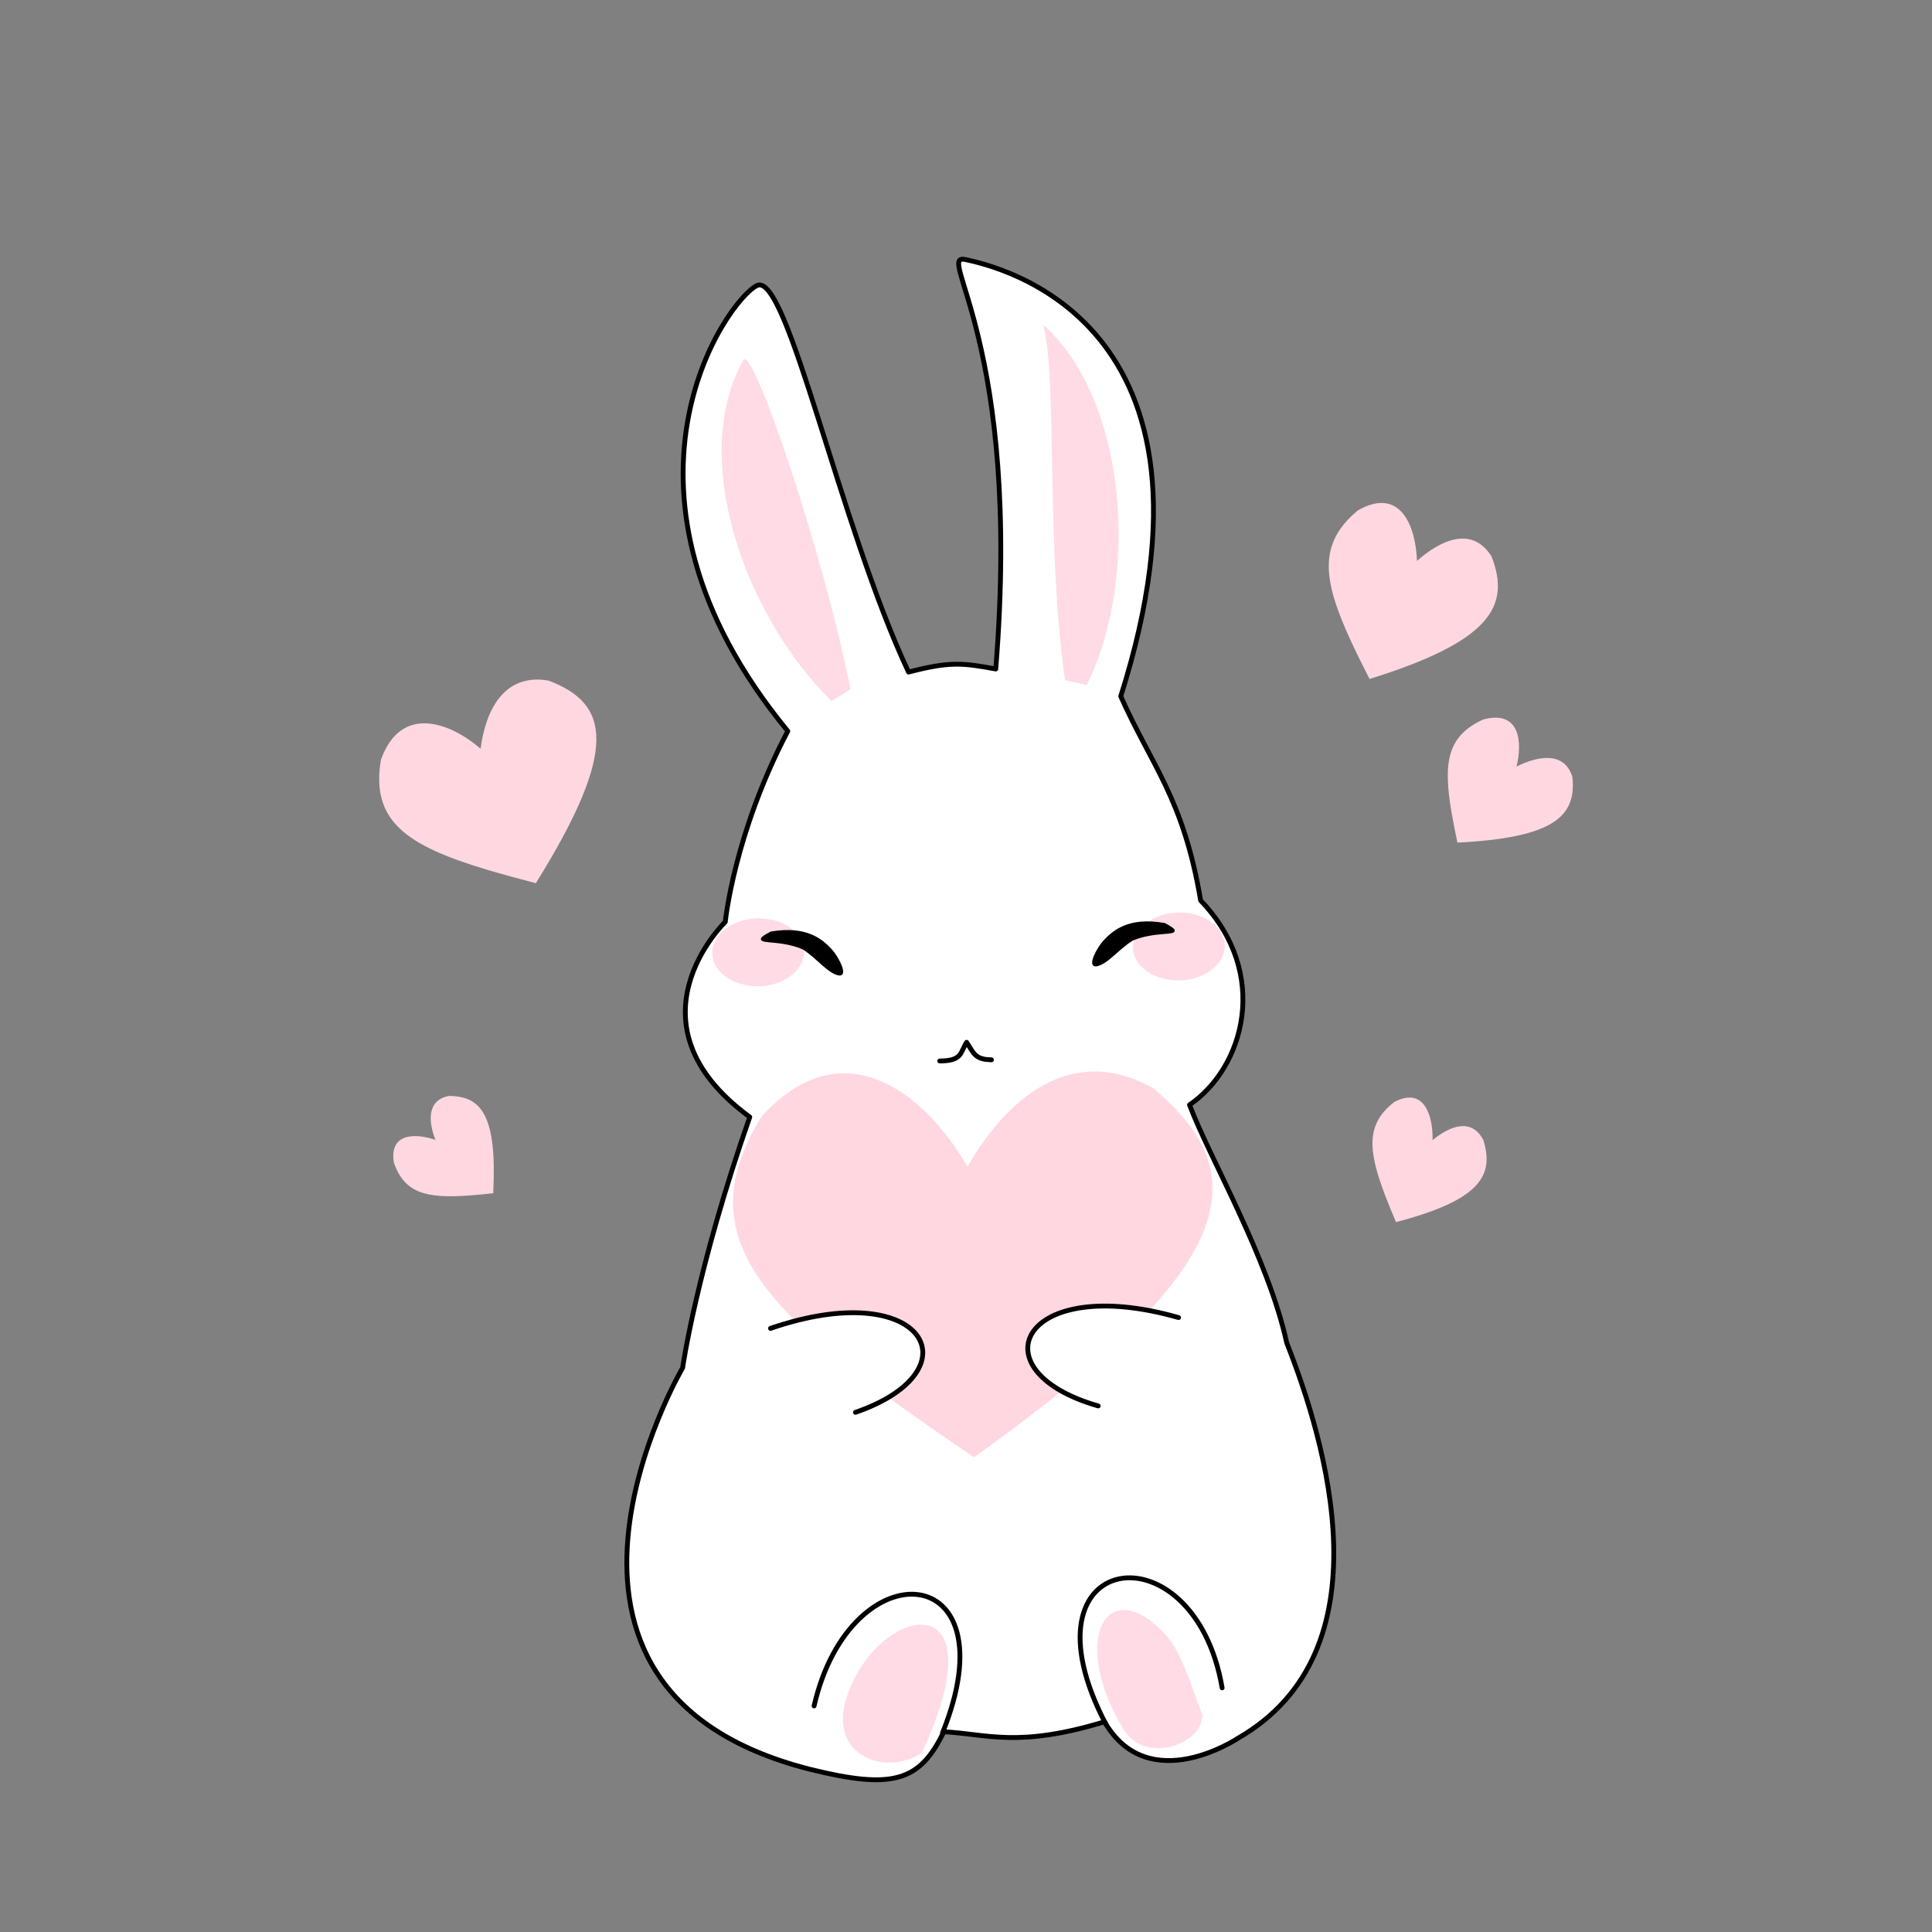 <?xml version="1.0" encoding="UTF-8" standalone="no"?>
<!DOCTYPE svg PUBLIC "-//W3C//DTD SVG 1.1//EN" "http://www.w3.org/Graphics/SVG/1.1/DTD/svg11.dtd">
<!-- Created with Vectornator (http://vectornator.io/) -->
<svg height="100%" stroke-miterlimit="10" style="fill-rule:nonzero;clip-rule:evenodd;stroke-linecap:round;stroke-linejoin:round;" version="1.1" viewBox="0 0 2000 2000" width="100%" xml:space="preserve" xmlns="http://www.w3.org/2000/svg" xmlns:vectornator="http://vectornator.io" xmlns:xlink="http://www.w3.org/1999/xlink">
<rect x="0" y="0" width="2000" height="2000" fill="#808080" stroke="none"/>
<defs/>
<g id="Layer-2" vectornator:layerName="Layer 2">
<path d="M999.439 268.671C967.095 261.602 1058.21 354.025 1030.81 692.533C996.38 686.185 983.063 684.642 940.523 695.736C868.828 543.175 814.852 280.315 783.599 295.594C752.346 310.874 611.563 508.846 815.511 756.853C759.81 863.002 750.8 954.329 750.8 954.329C750.8 954.329 642.616 1058.53 776.16 1156.33C721.09 1313.71 706.653 1415.95 706.653 1415.95C706.653 1415.95 511.672 1748.39 838.106 1831.46C924.744 1853.02 952.143 1844.11 977.033 1792.71C1022.11 1795.03 1053.44 1809.67 1143.39 1782.38C1189.03 1861.37 1281.48 1799.47 1281.48 1799.47C1438.42 1709.27 1371.99 1491.39 1332.02 1390.14C1312.69 1301.7 1251.37 1197.23 1231.39 1143.73C1287.5 1105.53 1315.85 1008.14 1242.91 932.209C1225.11 826.477 1192.08 792.556 1160.19 720.808C1283.84 330.909 1031.78 275.739 999.439 268.671Z" fill="#ffffff" fill-rule="nonzero" opacity="1" stroke="#000000" stroke-linecap="round" stroke-linejoin="round" stroke-width="5" vectornator:layerName="Body"/>
<path d="M737.331 987.096C736.816 967.693 757.68 951.4 783.931 950.704C810.182 950.008 831.879 965.173 832.393 984.576C832.907 1003.98 812.044 1020.27 785.793 1020.97C759.542 1021.66 737.845 1006.5 737.331 987.096ZM1172.84 981.067C1172.32 961.665 1193.18 945.371 1219.44 944.676C1245.69 943.98 1267.38 959.145 1267.9 978.548C1268.41 997.95 1247.55 1014.24 1221.3 1014.94C1195.05 1015.64 1173.35 1000.47 1172.84 981.067ZM953.693 1814.96C916.346 1838.96 856.383 1817.65 876.617 1756.54C908.78 1659.39 1036.93 1636.23 954.27 1814.58M1243.88 1780.43C1240.98 1805.68 1184.77 1826.86 1162.55 1789.53C1106.9 1695.99 1146.37 1628.63 1205.11 1690.65C1223.02 1709.57 1231.82 1741.3 1244.84 1776.12M860.83 725.782C772.701 639.493 712.308 475.689 769.334 372.921C779.048 355.414 852.818 573.7 880.443 713.595M1125.01 709.176C1179.72 598.635 1167.61 414.241 1079.87 336.052C1094.91 391.77 1082.37 562.972 1102.47 704.146" fill="#ffdbe5" fill-rule="nonzero" opacity="1" stroke="none" vectornator:layerName="Cheek"/>
<path d="M831.603 981.697C846.37 991.066 857.458 1006.39 868.285 1008.54C876.89 1010.11 866.688 990.706 860.456 983.916C850.759 973.352 835.136 959.41 798.311 965.528C772.733 978.859 804.563 969.648 831.603 981.697ZM1172.04 972.584C1157.18 981.814 1145.95 997.031 1135.1 999.083C1126.48 1000.56 1136.87 981.261 1143.16 974.53C1152.96 964.059 1168.71 950.265 1205.48 956.732C1230.93 970.304 1199.19 960.792 1172.04 972.584Z" fill="#000000" fill-rule="nonzero" opacity="1" stroke="#000000" stroke-linecap="round" stroke-linejoin="round" stroke-width="2.516" vectornator:layerName="Eyes"/>
<path d="M972.798 1098.32C996.473 1098.24 993.909 1089.44 1000.66 1078.98C1008.06 1090.44 1009.37 1096.9 1026.37 1097.08M842.741 1765.95C880.639 1601.28 1048.33 1614.16 975.664 1793.93M1265.16 1747.27C1235.93 1577.13 1049.76 1603.91 1144.98 1785.19" fill="none" opacity="1" stroke="#000000" stroke-linecap="round" stroke-linejoin="round" stroke-width="5" vectornator:layerName="Line"/>
<path d="M1008.28 1508.52C975.44 1486.3 945.52 1465.62 918.714 1446.03C773.434 1339.87 719.607 1265.95 788.721 1155.41C874.573 1061.27 960.476 1135.5 1001.46 1207.82C1041.09 1138.68 1108.38 1078.37 1193.92 1126.58C1298.71 1214.54 1288.66 1308.95 1008.28 1508.52ZM554.694 914.274C536.217 909.465 519.3 904.876 503.954 900.272C420.784 875.32 383.738 849.929 394.29 786.62C415.175 728.133 466.419 748.239 497.514 775.055C502.528 736.07 521.326 696.515 567.719 704.535C629.762 727.847 642.341 773.622 554.694 914.274ZM1417.74 702.858C1410.72 689.088 1404.39 676.362 1398.91 664.536C1369.17 600.44 1364.06 562.753 1405.71 528.341C1450.06 502.994 1465.69 545.515 1466.84 580.67C1491.7 558.621 1524.17 544.184 1544.11 576.161C1563.62 626.982 1544.19 663.557 1417.74 702.858ZM1508.73 872.288C1506.37 861.119 1504.31 850.828 1502.68 841.334C1493.86 789.885 1497.8 761.891 1535.52 744.781C1573.39 734.675 1576.22 768.058 1569.89 793.511C1592.71 782.216 1619.59 777.774 1627.76 804.375C1631.75 844.426 1609.96 867.142 1508.73 872.288ZM1445.13 1265.13C1440.88 1255.07 1437.06 1245.78 1433.78 1237.16C1416 1190.45 1413.94 1163.48 1443.48 1140.7C1474.51 1124.47 1483.52 1155.29 1482.99 1180.3C1500.68 1165.64 1523.24 1156.68 1535.58 1180.19C1546.91 1217.06 1532.37 1242.26 1445.13 1265.13ZM510.565 1235.26C501.17 1236.27 492.522 1237.1 484.568 1237.65C441.459 1240.63 418.729 1235.25 407.768 1203.68C402.589 1172.55 430.32 1172.93 450.759 1180.03C443.351 1160.85 441.924 1138.96 464.513 1134.54C497.832 1134.52 514.733 1153.78 510.565 1235.26Z" fill="#ffd7e1" fill-rule="nonzero" opacity="1" stroke="none" vectornator:layerName="Heart"/>
<path d="M797.624 1375.14C956.859 1320.34 1011.92 1418.43 885.552 1462.07M1220.05 1363.94C1058.14 1317.65 1008.35 1418.53 1136.85 1455.41" fill="#ffffff" fill-rule="nonzero" opacity="1" stroke="#000000" stroke-linecap="round" stroke-linejoin="round" stroke-width="5" vectornator:layerName="Hand"/>
</g>
</svg>
